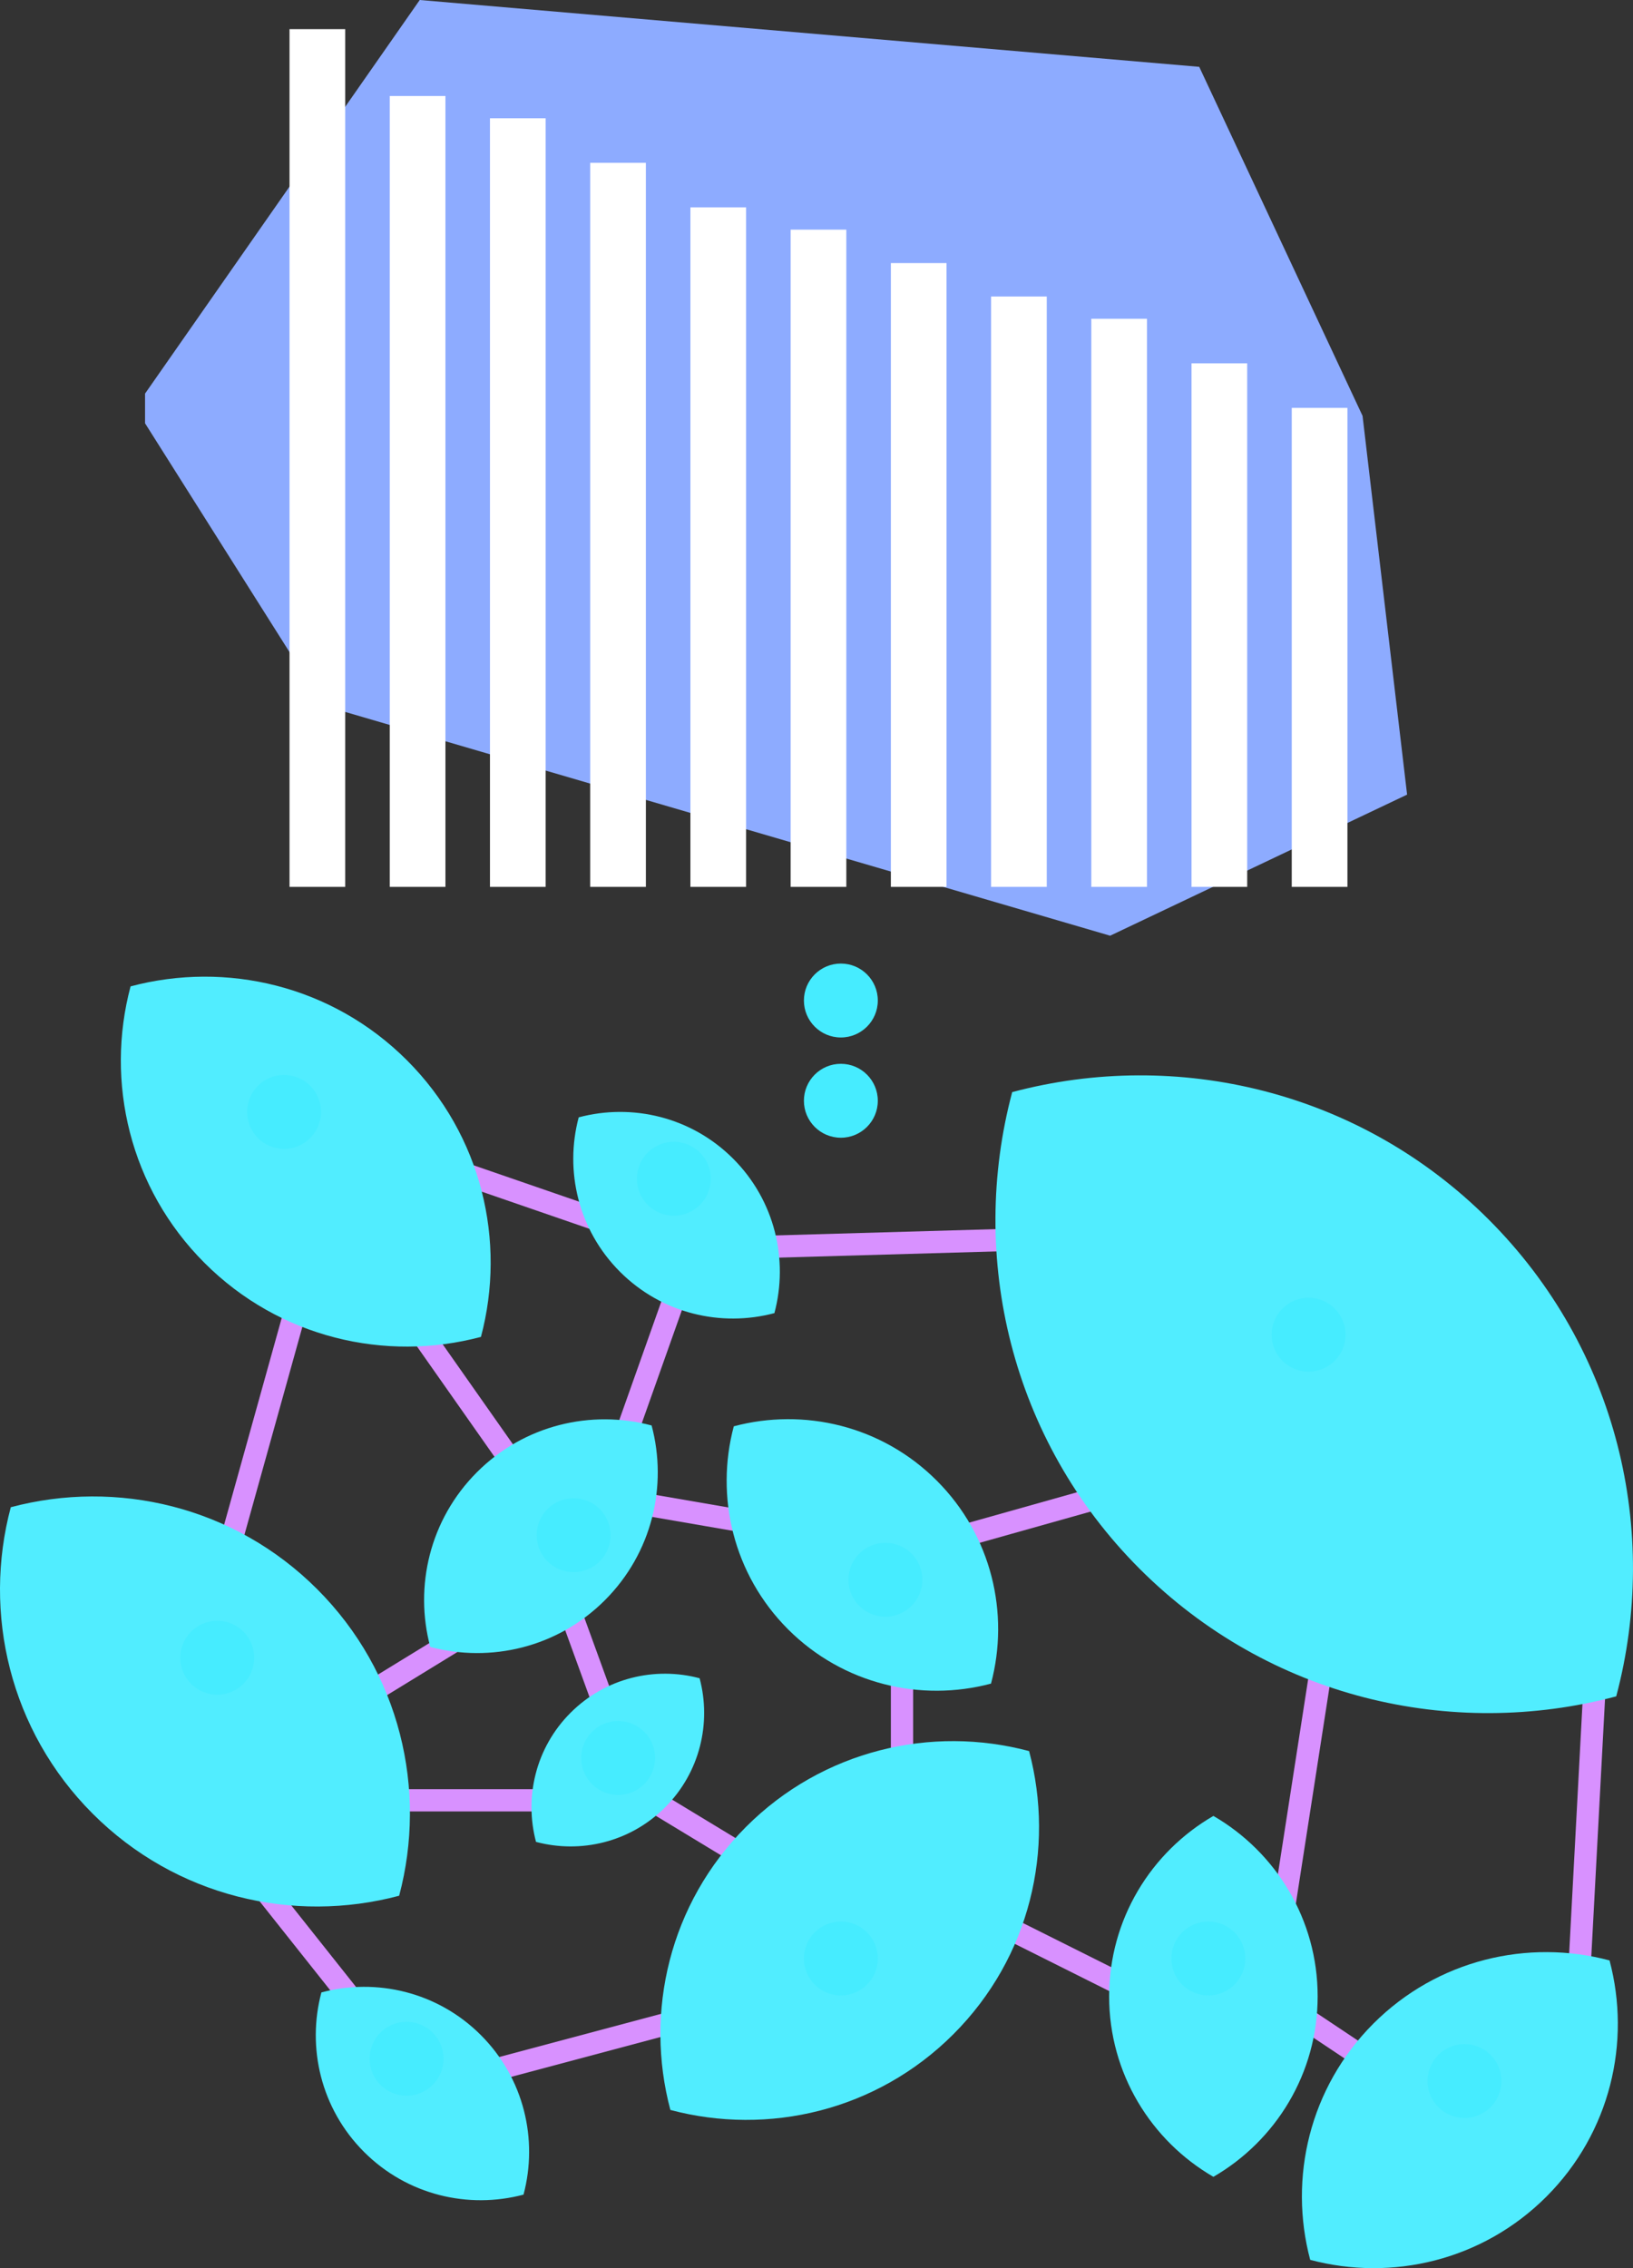 <?xml version="1.0" encoding="utf-8"?>
<!-- Generator: Adobe Illustrator 16.0.0, SVG Export Plug-In . SVG Version: 6.00 Build 0)  -->
<!DOCTYPE svg PUBLIC "-//W3C//DTD SVG 1.1//EN" "http://www.w3.org/Graphics/SVG/1.1/DTD/svg11.dtd">
<svg version="1.1" id="Layer_1" xmlns="http://www.w3.org/2000/svg" xmlns:xlink="http://www.w3.org/1999/xlink" x="0px" y="0px"
	 width="146.645px" height="203.617px" viewBox="0 0 146.645 203.617" enable-background="new 0 0 146.645 203.617"
	 xml:space="preserve">
<rect x="0" y="0" width="146.645" height="203.617" fill="#333333" stroke="none"/>
<g id="rootBody">
	<g id="Layer_25">
		<polyline fill="#8DABFF" points="13.026,35.334 37.693,0 107.692,6 122.359,37.334 126.359,71.334 99.692,84 29.026,63.334 
			13.026,38 		"/>
		<circle id="dummy_5_" fill="#46ECFF" cx="75.51" cy="89.818" r="3.318"/>
	</g>
	<rect x="26" y="2.617" fill="#FFFFFF" width="5" height="77"/>
	<rect x="35" y="8.617" fill="#FFFFFF" width="5" height="71"/>
	<rect x="44" y="10.617" fill="#FFFFFF" width="5" height="69"/>
	<rect x="53" y="14.617" fill="#FFFFFF" width="5" height="65"/>
	<rect x="62" y="18.617" fill="#FFFFFF" width="5" height="61"/>
	<rect x="71" y="20.617" fill="#FFFFFF" width="5" height="59"/>
	<rect x="80" y="23.617" fill="#FFFFFF" width="5" height="56"/>
	<rect x="89" y="26.617" fill="#FFFFFF" width="5" height="53"/>
	<rect x="98" y="28.617" fill="#FFFFFF" width="5" height="51"/>
	<rect x="107" y="32.617" fill="#FFFFFF" width="5" height="47"/>
	<rect x="116" y="36.617" fill="#FFFFFF" width="5" height="43"/>
	<circle id="dummy_17_" fill="#46ECFF" cx="75.51" cy="98.818" r="3.318"/>
	<g id="Layer_11">
		<g id="Layer_13">
			<line fill="none" stroke="#D891FF" stroke-width="2" stroke-miterlimit="10" x1="81" y1="145.617" x2="81" y2="163.617"/>
			
				<line fill="none" stroke="#D891FF" stroke-width="2" stroke-miterlimit="10" x1="50.359" y1="142.333" x2="54.359" y2="153.333"/>
			<line fill="none" x1="38.359" y1="115.999" x2="55.026" y2="142.666"/>
			
				<line fill="none" stroke="#D891FF" stroke-width="2" stroke-miterlimit="10" x1="83.693" y1="138.666" x2="105.026" y2="132.666"/>
			
				<line fill="none" stroke="#D891FF" stroke-width="2" stroke-miterlimit="10" x1="55.693" y1="134.666" x2="75.026" y2="137.999"/>
			
				<line fill="none" stroke="#D891FF" stroke-width="2" stroke-miterlimit="10" x1="31.026" y1="109.999" x2="48.359" y2="134.666"/>
			
				<line fill="none" stroke="#D891FF" stroke-width="2" stroke-miterlimit="10" x1="61.693" y1="113.333" x2="54.359" y2="133.999"/>
			
				<line fill="none" stroke="#D891FF" stroke-width="2" stroke-miterlimit="10" x1="72.359" y1="169.999" x2="50.359" y2="156.666"/>
			
				<line fill="none" stroke="#D891FF" stroke-width="2" stroke-miterlimit="10" x1="87.026" y1="171.333" x2="101.693" y2="178.666"/>
			
				<line fill="none" stroke="#D891FF" stroke-width="2" stroke-miterlimit="10" x1="124.359" y1="185.999" x2="116.359" y2="180.666"/>
			
				<line fill="none" stroke="#D891FF" stroke-width="2" stroke-miterlimit="10" x1="120.359" y1="138.666" x2="114.359" y2="177.333"/>
			
				<line fill="none" stroke="#D891FF" stroke-width="2" stroke-miterlimit="10" x1="43.693" y1="185.999" x2="73.693" y2="177.999"/>
			
				<line fill="none" stroke="#D891FF" stroke-width="2" stroke-miterlimit="10" x1="27.693" y1="155.333" x2="48.359" y2="142.666"/>
			<line fill="none" stroke="#D891FF" stroke-width="2" stroke-miterlimit="10" x1="29" y1="161.617" x2="56" y2="161.617"/>
			
				<line fill="none" stroke="#D891FF" stroke-width="2" stroke-miterlimit="10" x1="17.693" y1="161.999" x2="35.693" y2="184.666"/>
			<line fill="none" stroke="#D891FF" stroke-width="2" stroke-miterlimit="10" x1="37.693" y1="104" x2="57.026" y2="110.667"/>
			<line fill="none" stroke="#D891FF" stroke-width="2" stroke-miterlimit="10" x1="66.359" y1="112" x2="113.026" y2="110.667"/>
			
				<line fill="none" stroke="#D891FF" stroke-width="2" stroke-miterlimit="10" x1="29.026" y1="108.667" x2="17.693" y2="149.333"/>
			<line fill="none" stroke="#D891FF" stroke-width="2" stroke-miterlimit="10" x1="143.693" y1="142" x2="141.026" y2="192"/>
		</g>
		<g id="Layer_12">
		</g>
	</g>
	<g id="Layer_24">
		<path fill="#51EDFF" d="M36.549,95.187c-6.728-6.727-16.25-8.923-24.824-6.638c-2.286,8.575-0.088,18.098,6.639,24.823
			c6.729,6.729,16.25,8.926,24.826,6.642C45.474,111.438,43.277,101.916,36.549,95.187z"/>
		<circle id="dummy_13_" fill="#46ECFF" cx="25.51" cy="99.818" r="3.318"/>
	</g>
	<g id="Layer_23">
		<path fill="#51EDFF" d="M28.484,142.663c-7.456-7.456-18.012-9.89-27.516-7.356c-2.534,9.504-0.097,20.059,7.358,27.514
			c7.46,7.46,18.012,9.895,27.519,7.363C38.377,160.678,35.942,150.122,28.484,142.663z"/>
		<circle id="dummy_16_" fill="#46ECFF" cx="19.51" cy="148.817" r="3.318"/>
	</g>
	<g id="Layer_22">
		<path fill="#51EDFF" d="M43.181,182.693c-3.88-3.881-9.374-5.147-14.32-3.829c-1.318,4.946-0.051,10.438,3.83,14.319
			c3.883,3.883,9.374,5.148,14.322,3.832C48.33,192.068,47.062,186.575,43.181,182.693z"/>
		<circle id="dummy_14_" fill="#46ECFF" cx="36.51" cy="184.817" r="3.318"/>
	</g>
	<g id="Layer_21">
		<path fill="#51EDFF" d="M59.726,162.248c3.142-3.141,4.166-7.586,3.1-11.589c-4.004-1.067-8.448-0.041-11.59,3.099
			c-3.141,3.143-4.167,7.587-3.101,11.592C52.139,166.415,56.584,165.391,59.726,162.248z"/>
		<circle id="dummy_15_" fill="#46ECFF" cx="55.51" cy="157.817" r="3.318"/>
	</g>
	<g id="Layer_20">
		<path fill="#51EDFF" d="M138.868,197.197c5.746-5.746,7.621-13.883,5.67-21.207c-7.325-1.952-15.459-0.075-21.206,5.671
			c-5.749,5.751-7.625,13.883-5.675,21.21C124.982,204.823,133.119,202.945,138.868,197.197z"/>
		<circle id="dummy_12_" fill="#46ECFF" cx="131.51" cy="186.817" r="3.318"/>
	</g>
	<g id="Layer_19">
		<path fill="#51EDFF" d="M85.617,182.613c6.887-6.887,9.135-16.637,6.796-25.415c-8.778-2.341-18.527-0.091-25.414,6.797
			c-6.89,6.891-9.139,16.637-6.8,25.418C68.979,191.752,78.728,189.503,85.617,182.613z"/>
		<circle id="dummy_6_" fill="#46ECFF" cx="75.51" cy="175.817" r="3.318"/>
	</g>
	<g id="Layer_18">
		<path fill="#51EDFF" d="M65.834,104.014c-3.757-3.757-9.077-4.983-13.866-3.708c-1.277,4.789-0.049,10.107,3.708,13.865
			c3.759,3.759,9.077,4.985,13.867,3.71C70.819,113.091,69.592,107.771,65.834,104.014z"/>
		<circle id="dummy_9_" fill="#46ECFF" cx="60.51" cy="105.817" r="3.318"/>
	</g>
	<g id="Layer_17">
		<path fill="#51EDFF" d="M54.322,143.652c4.25-4.25,5.639-10.268,4.194-15.686c-5.417-1.443-11.434-0.056-15.684,4.194
			c-4.251,4.253-5.64,10.269-4.196,15.687C44.053,149.292,50.07,147.904,54.322,143.652z"/>
		<circle id="dummy_10_" fill="#46ECFF" cx="51.51" cy="137.817" r="3.318"/>
	</g>
	<g id="Layer_16">
		<path fill="#51EDFF" d="M133.691,109.484c-11.596-11.595-28.014-15.38-42.795-11.443c-3.939,14.782-0.149,31.197,11.444,42.793
			c11.603,11.602,28.013,15.386,42.798,11.451C149.079,137.502,145.291,121.089,133.691,109.484z"/>
		<circle id="dummy_8_" fill="#46ECFF" cx="117.51" cy="119.817" r="3.318"/>
	</g>
	<g id="Layer_15">
		<path fill="#51EDFF" d="M84.119,132.915c-4.938-4.938-11.93-6.55-18.224-4.873c-1.678,6.294-0.063,13.284,4.873,18.224
			c4.941,4.938,11.93,6.551,18.226,4.875C90.672,144.845,89.06,137.855,84.119,132.915z"/>
		<circle id="dummy_7_" fill="#46ECFF" cx="79.51" cy="141.817" r="3.318"/>
	</g>
	<g id="Layer_14">
		<path fill="#51EDFF" d="M118.327,179.216c0-6.926-3.772-12.96-9.362-16.198c-5.593,3.237-9.362,9.271-9.364,16.198
			c0.002,6.931,3.772,12.961,9.363,16.201C114.556,192.18,118.327,186.146,118.327,179.216z"/>
		<circle id="dummy_11_" fill="#46ECFF" cx="108.51" cy="175.817" r="3.318"/>
	</g>
</g>
</svg>
